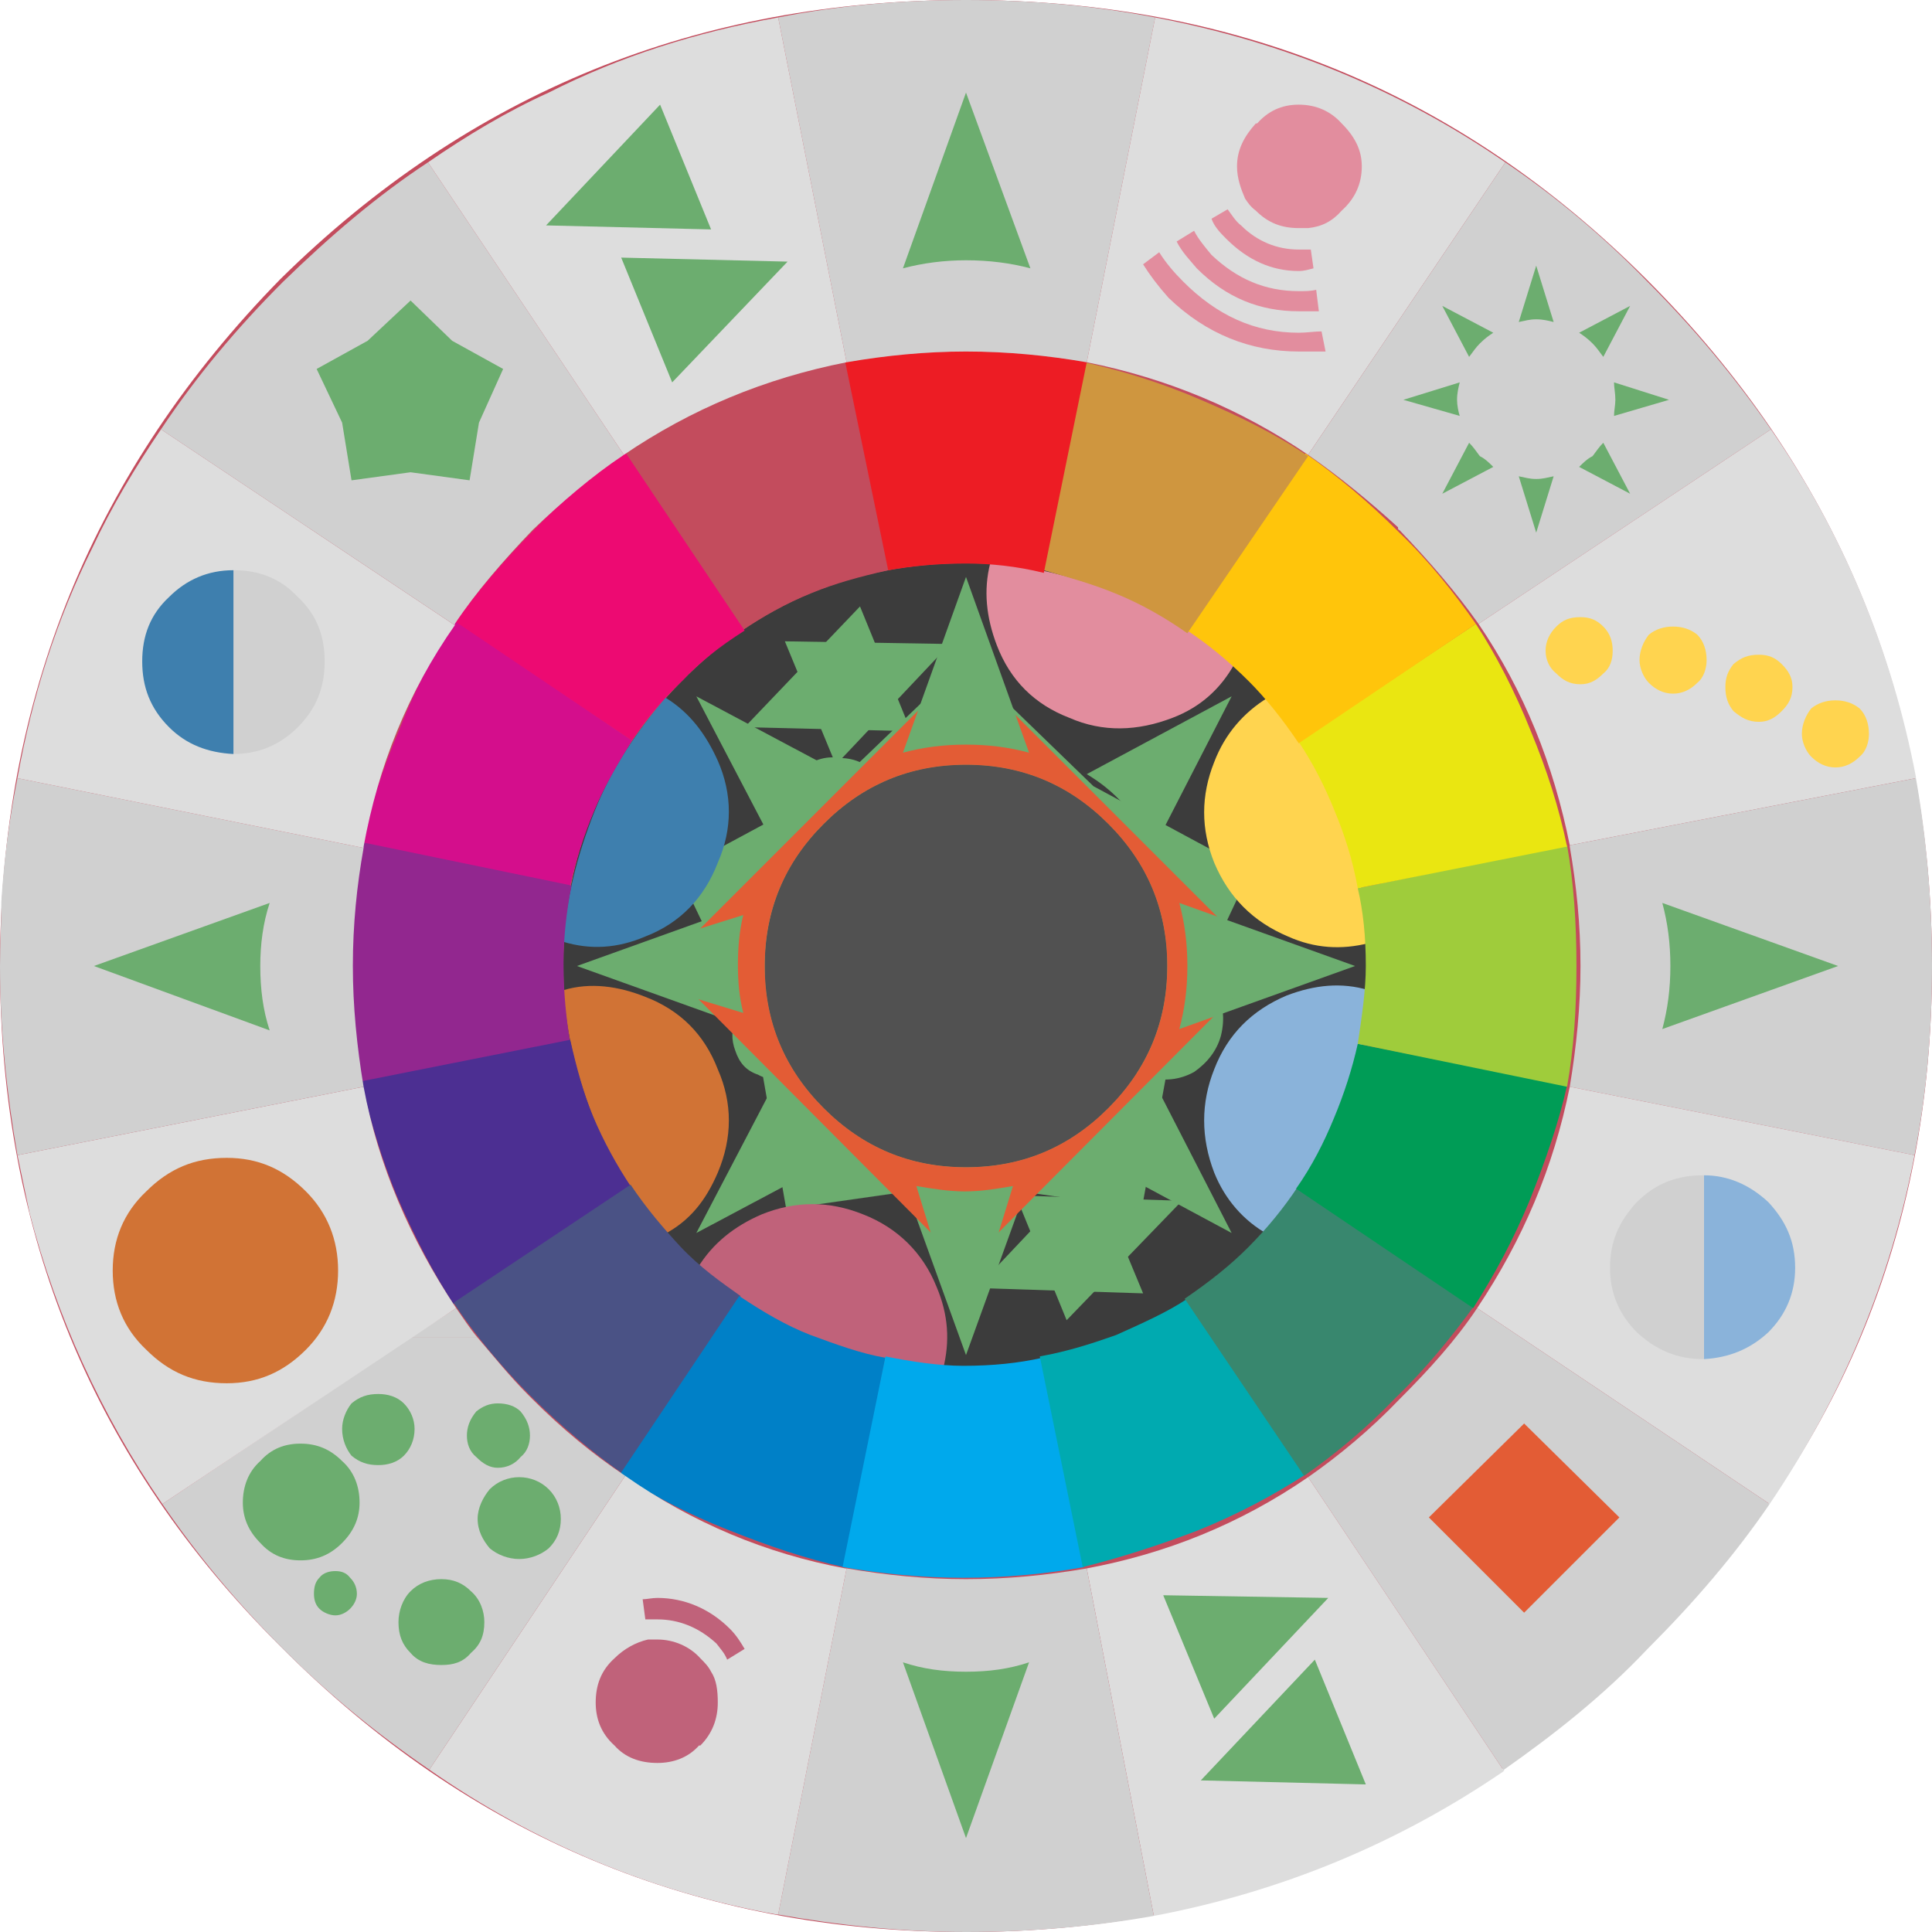 <?xml version="1.0" encoding="utf-8"?>
<!-- Generator: Adobe Illustrator 14.0.0, SVG Export Plug-In . SVG Version: 6.00 Build 43363)  -->
<!DOCTYPE svg PUBLIC "-//W3C//DTD SVG 1.1//EN" "http://www.w3.org/Graphics/SVG/1.1/DTD/svg11.dtd">
<svg version="1.1" xmlns="http://www.w3.org/2000/svg" xmlns:xlink="http://www.w3.org/1999/xlink" x="0px" y="0px" width="144px"
	 height="144px" viewBox="0 0 144 144" enable-background="new 0 0 144 144" xml:space="preserve">
<g id="BG">
	<path fill="#C34C5D" d="M144,72c0-20-7.1-37-21.3-51.2C108.8,6.9,92,0,72,0S35,6.9,20.9,20.8C7,35,0,52,0,72s7,36.9,20.9,50.7
		C35,136.9,52,144,72,144s36.8-7.1,50.7-21.3C136.9,108.9,144,92,144,72z"/>
	<path fill="#3C3C3C" d="M102,72c0-8.2-3-15.3-8.8-21.2C87.3,44.9,80.3,42,72,42c-8.2,0-15.4,2.9-21.2,8.8C45,56.7,42,63.8,42,72
		c0,8.3,3,15.4,8.8,21.2c5.8,5.8,13,8.8,21.2,8.8c8.3,0,15.3-3,21.2-8.8C99,87.4,102,80.3,102,72z M87,72c0,4.2-1.5,7.7-4.4,10.6
		C79.7,85.5,76.2,87,72,87s-7.7-1.5-10.6-4.4C58.5,79.7,57,76.2,57,72s1.5-7.7,4.4-10.6C64.3,58.5,67.8,57,72,57s7.7,1.5,10.6,4.4
		C85.5,64.3,87,67.8,87,72z"/>
	<path fill="#3C3C3C" d="M102,72c0-8.2-3-15.3-8.8-21.2C87.3,44.9,80.3,42,72,42c-8.2,0-15.4,2.9-21.2,8.8C45,56.7,42,63.8,42,72
		c0,8.3,3,15.4,8.8,21.2c5.8,5.8,13,8.8,21.2,8.8c8.3,0,15.3-3,21.2-8.8C99,87.4,102,80.3,102,72z M87,72c0,4.2-1.5,7.7-4.4,10.6
		C79.7,85.5,76.2,87,72,87s-7.7-1.5-10.6-4.4C58.5,79.7,57,76.2,57,72s1.5-7.7,4.4-10.6C64.3,58.5,67.8,57,72,57s7.7,1.5,10.6,4.4
		C85.5,64.3,87,67.8,87,72z"/>
	<path fill="#515151" d="M82.6,82.6C85.5,79.7,87,76.2,87,72s-1.5-7.7-4.4-10.6C79.7,58.5,76.2,57,72,57s-7.7,1.5-10.6,4.4
		C58.5,64.3,57,67.8,57,72s1.5,7.7,4.4,10.6C64.3,85.5,67.8,87,72,87S79.7,85.5,82.6,82.6z"/>
	<path fill="#6F6F6F" d="M58,57h-1v1h1V57z"/>
</g>
<g id="Indicators">
	<g id="pInd15">
		<path fill="#6CAD6F" d="M67.9,54.5l-3.8-9.3l-8.6,9L67.9,54.5z"/>
		<path fill="#6CAD6F" d="M88.1,89.5l-12.4-0.4l3.8,9.3L88.1,89.5z"/>
	</g>
	<path id="pInd14" fill="#6CAD6F" d="M85.1,90.1L87.5,77l5.7-12.1l-11.7-6.3l-9.6-9.3l-9.7,9.3l-11.7,6.3L56.3,77l2.3,13.1l13.3-1.9
		L85.1,90.1z M87,72c0,4.2-1.5,7.7-4.4,10.6C79.7,85.5,76.2,87,72,87s-7.7-1.5-10.6-4.4C58.5,79.7,57,76.2,57,72s1.5-7.7,4.4-10.6
		C64.3,58.5,67.8,57,72,57s7.7,1.5,10.6,4.4C85.5,64.3,87,67.8,87,72z"/>
	<path id="pInd13" fill="#3E7FAE" d="M42,70.2c2,0.6,4,0.5,6.1-0.4c2.6-1,4.4-2.9,5.4-5.5c1.1-2.5,1.1-5.1,0-7.6
		c-0.9-2-2.1-3.6-3.9-4.7c-2.1,2.5-4,5.2-5.3,8.5C43,63.8,42.2,67,42,70.2z"/>
	<path id="pInd12" fill="#6CAD6F" d="M56.1,76.7c-0.5-1.5-0.6-3-0.6-4.7s0.1-3.2,0.6-4.7L43,72L56.1,76.7z"/>
	<path id="pInd11" fill="#D17335" d="M53.5,79.7c-1-2.6-2.8-4.4-5.4-5.4c-2-0.8-4.1-1.1-6.1-0.5c0.2,3.2,1,6.5,2.3,9.7
		c1.3,3.3,3.1,6.1,5.2,8.5c1.9-1,3.1-2.5,4-4.6C54.6,84.8,54.6,82.2,53.5,79.7z"/>
	<g id="pInd10">
		<path fill="#6CAD6F" d="M85.2,63.8C85,63.9,84.9,64,84.8,64c1.1,1.8,1.8,3.8,2.1,6c0.1-0.1,0.3-0.2,0.5-0.2
			c0.8-0.3,1.4-0.8,1.8-1.6c0.3-0.8,0.3-1.6,0-2.4C89,65,88.5,64.3,87.7,64C86.9,63.6,86,63.5,85.2,63.8z"/>
		<path fill="#6CAD6F" d="M87.8,71.7c-0.3-0.1-0.6-0.2-0.8-0.2c0,0.2,0,0.3,0,0.5c0,3-0.8,5.7-2.3,8c0.3,0.1,0.5,0.2,0.8,0.3
			c1.3,0.3,2.4,0.2,3.5-0.4c1-0.7,1.7-1.6,2-2.7c0.3-1.2,0.2-2.4-0.4-3.4C90,72.7,89.1,72,87.8,71.7z"/>
		<path fill="#6CAD6F" d="M65.4,57.8c-0.7-0.8-1.6-1.3-2.8-1.3c-1.1-0.2-2.1,0.2-3,0.9c-0.8,0.7-1.2,1.6-1.4,2.8
			c-0.1,1,0.3,2,0.9,2.8c0.2,0.2,0.4,0.4,0.5,0.5c0.5-0.7,1.2-1.5,1.8-2.1c1.4-1.4,2.8-2.4,4.4-3.1C65.7,58.2,65.5,58,65.4,57.8z"/>
		<path fill="#6CAD6F" d="M59.2,64c-0.2,0-0.399-0.2-0.7-0.2c-1.2-0.3-2.4-0.2-3.4,0.4C54,64.9,53.3,65.8,53,67
			c-0.4,1.2-0.2,2.3,0.5,3.4c0.5,1.1,1.5,1.7,2.6,2.1c0.4,0,0.7,0,0.9,0.1c0-0.2,0-0.4,0-0.6C57,69,57.8,66.4,59.2,64z"/>
		<path fill="#6CAD6F" d="M57.1,74.2c-0.1,0-0.2,0-0.4,0c-0.8,0.3-1.5,0.9-1.8,1.7c-0.4,0.8-0.4,1.6-0.1,2.4
			c0.3,0.9,0.8,1.5,1.7,1.8c0.7,0.4,1.5,0.4,2.4,0c0.1,0,0.2-0.1,0.3-0.1C58.1,78.2,57.4,76.3,57.1,74.2z"/>
		<path fill="#6CAD6F" d="M76.5,86.4C75,86.8,73.5,87,72,87s-3-0.2-4.4-0.6c-0.1,0.2-0.1,0.5-0.1,0.8c0,1.3,0.5,2.3,1.3,3.2
			c0.899,0.8,2,1.3,3.2,1.3s2.3-0.5,3.2-1.3c0.8-0.9,1.3-1.9,1.3-3.2C76.5,86.9,76.5,86.6,76.5,86.4z"/>
		<path fill="#515151" d="M82.6,82.6C85.5,79.7,87,76.2,87,72s-1.5-7.7-4.4-10.6C79.7,58.5,76.2,57,72,57s-7.7,1.5-10.6,4.4
			C58.5,64.3,57,67.8,57,72s1.5,7.7,4.4,10.6C64.3,85.5,67.8,87,72,87S79.7,85.5,82.6,82.6z"/>
	</g>
	<path id="pInd9" fill="#C0627A" d="M64.3,90.5c-2.5-1-5-1-7.5,0c-2.101,0.9-3.7,2.2-4.8,4c2.5,2.1,5.3,3.9,8.5,5.3
		c3.3,1.3,6.5,2.1,9.8,2.2c0.5-2,0.399-4-0.5-6.1C68.8,93.4,66.9,91.5,64.3,90.5z"/>
	<path id="pInd8" fill="#6CAD6F" d="M76.7,88c-1.5,0.4-3,0.5-4.7,0.5s-3.2-0.1-4.7-0.5l4.7,13L76.7,88z"/>
	<g id="pInd7">
		<path fill="#6CAD6F" d="M62.3,57l8.5-9l-12.3-0.2L62.3,57z"/>
		<path fill="#6CAD6F" d="M85.2,96.4L81.3,87l-8.5,9L85.2,96.4z"/>
	</g>
	<path id="pInd6" fill="#E35C35" d="M71.9,49.5L49.5,71.9l22.4,22.5l22.4-22.5L71.9,49.5z M87,72c0,4.2-1.5,7.7-4.4,10.6
		C79.7,85.5,76.2,87,72,87s-7.7-1.5-10.6-4.4C58.5,79.7,57,76.2,57,72s1.5-7.7,4.4-10.6C64.3,58.5,67.8,57,72,57s7.7,1.5,10.6,4.4
		C85.5,64.3,87,67.8,87,72z"/>
	<path id="pInd5" fill="#8AB3DA" d="M99.8,83.5c1.3-3.3,2.1-6.5,2.2-9.7c-2-0.6-4-0.4-6.1,0.4c-2.6,1.1-4.4,2.9-5.4,5.5
		c-1,2.5-1,5.1,0,7.7c0.8,2,2.2,3.6,4,4.6C96.7,89.5,98.4,86.7,99.8,83.5z"/>
	<path id="pInd4" fill="#6CAD6F" d="M101,72l-13.1-4.7c0.4,1.5,0.6,3,0.6,4.7s-0.2,3.2-0.6,4.7L101,72z"/>
	<path id="pInd3" fill="#FFD44F" d="M96,69.8c2,0.9,4,1,6,0.5c-0.2-3.3-0.9-6.5-2.2-9.8c-1.4-3.2-3.1-6-5.3-8.5
		c-1.8,1.1-3.2,2.7-4,4.8c-1,2.5-1,5,0,7.5C91.6,66.9,93.4,68.7,96,69.8z"/>
	<g id="pInd2">
		<path fill="#6CAD6F" d="M67.3,56.1c1.5-0.4,3-0.6,4.7-0.6s3.2,0.2,4.7,0.6L72,43L67.3,56.1z"/>
		<path fill="#6CAD6F" d="M83.8,60c0.9,0.8,1.7,1.8,2.4,2.8l5.6-10.9L81,57.7C82,58.3,82.9,59,83.8,60z"/>
		<path fill="#6CAD6F" d="M86.2,81c-0.7,1-1.5,1.9-2.4,2.8c-0.9,0.9-1.8,1.7-2.8,2.3l10.8,5.8L86.2,81z"/>
		<path fill="#6CAD6F" d="M100.2,71.8l-11.8-3.6c0.3,1.2,0.4,2.5,0.4,3.7c0,1.3-0.1,2.4-0.4,3.6L100.2,71.8z"/>
		<path fill="#6CAD6F" d="M51.9,51.9l5.7,10.9c0.7-1,1.4-2,2.4-2.8c0.9-1,1.8-1.7,2.8-2.3L51.9,51.9z"/>
		<path fill="#6CAD6F" d="M55.4,68.2l-11.8,3.7l11.8,3.6c-0.3-1.2-0.4-2.3-0.4-3.6C55,70.7,55.1,69.4,55.4,68.2z"/>
		<path fill="#6CAD6F" d="M60,83.8c-1-0.9-1.7-1.8-2.4-2.8l-5.7,10.9l10.9-5.8C61.8,85.5,60.9,84.7,60,83.8z"/>
		<path fill="#6CAD6F" d="M71.9,88.8c-1.2,0-2.4-0.2-3.6-0.4l3.6,11.7l3.6-11.7C74.3,88.6,73.2,88.8,71.9,88.8z"/>
	</g>
	<path id="pInd1" fill="#E28D9E" d="M87.4,53.5c2.1-0.8,3.6-2.2,4.6-4c-2.4-2.1-5.2-3.8-8.5-5.2C80.2,43,77,42.2,73.8,42
		c-0.5,2-0.3,4,0.5,6.1c1,2.6,2.8,4.4,5.399,5.4C82.2,54.6,84.8,54.5,87.4,53.5z"/>
	<path id="pInd0" fill="#6CAD6F" d="M71.9,43.6l-3.7,11.8c1.2-0.2,2.5-0.4,3.7-0.4c1.3,0,2.4,0.2,3.6,0.4L71.9,43.6z"/>
</g>
<g id="NoteRing">
	<path id="i15" fill="#C34C5D" d="M60.5,44.2c1.7-0.7,3.5-1.2,5.7-1.7L63.1,27c-2.9,0.5-5.7,1.5-8.6,2.7c-3,1.1-5.7,2.6-8,4.1
		L55.3,47C56.8,46,58.5,45,60.5,44.2z"/>
	<path id="i14" fill="#ED0A72" d="M50.9,50.7c1.2-1.3,2.7-2.5,4.6-3.7l-8.9-13.3c-2.4,1.6-4.7,3.6-6.8,5.8c-2.3,2.3-4.3,4.7-5.9,6.9
		l13.2,8.8C48.1,53.7,49.3,52.2,50.9,50.7z"/>
	<path id="i13" fill="#D40E8C" d="M44.3,60.4c0.7-1.7,1.7-3.4,2.8-5.2l-13.2-8.9c-1.6,2.5-3,5.1-4.1,8c-1.3,3-2.2,5.9-2.9,8.7
		l15.6,3C42.9,64.2,43.5,62.3,44.3,60.4z"/>
	<path id="i12" fill="#92278F" d="M42,71.8c0-1.8,0.2-3.8,0.6-5.8l-15.5-3.2c-0.6,2.9-0.9,5.9-0.9,9c0,3.2,0.3,6.2,0.8,9l15.5-3.1
		C42.2,75.9,42,74,42,71.8z"/>
	<path id="i11" fill="#4C2F92" d="M44.2,83.2c-0.7-1.7-1.2-3.5-1.7-5.7l-15.6,3.1c0.7,2.9,1.5,5.7,2.7,8.6c1.3,3,2.7,5.7,4.2,8
		L47,88.4C46,86.9,45,85.1,44.2,83.2z"/>
	<path id="i10" fill="#4A5285" d="M50.7,92.9c-1.2-1.3-2.5-2.8-3.7-4.6l-13.2,8.8c1.6,2.4,3.6,4.8,5.7,6.9c2.3,2.3,4.7,4.3,7,5.9
		l8.7-13.3C53.8,95.6,52.2,94.5,50.7,92.9z"/>
	<path id="i9" fill="#0080C7" d="M60.4,99.5c-1.8-0.7-3.5-1.7-5.3-2.9l-8.9,13.3c2.5,1.6,5.2,3,8,4.1c3,1.2,5.9,2.2,8.7,2.8
		l3.1-15.6C64.2,100.9,62.3,100.2,60.4,99.5z"/>
	<path id="i8" fill="#00A9EC" d="M71.8,101.8c-1.8,0-3.8-0.3-5.8-0.7l-3.2,15.7c2.899,0.5,5.899,0.8,9,0.8c3.2,0,6.2-0.3,9-0.8
		L77.7,101.2C75.9,101.6,74,101.8,71.8,101.8z"/>
	<path id="i7" fill="#00AAB0" d="M83.2,99.5c-1.7,0.6-3.5,1.2-5.7,1.6l3.2,15.7c2.8-0.7,5.6-1.6,8.5-2.7c3-1.2,5.8-2.7,8.1-4.2
		l-8.8-13.1C87,97.8,85.2,98.6,83.2,99.5z"/>
	<path id="i6" fill="#38876E" d="M93,93c-1.3,1.3-2.8,2.5-4.7,3.8l8.9,13.2c2.3-1.6,4.7-3.6,6.8-5.8c2.3-2.2,4.3-4.7,5.9-6.9
		l-13.2-8.8C95.7,90,94.5,91.5,93,93z"/>
	<path id="i5" fill="#009C56" d="M99.4,83.4c-0.7,1.7-1.6,3.5-2.8,5.2l13.2,8.9c1.6-2.5,3-5.1,4.2-8c1.2-3,2.2-5.9,2.8-8.6
		l-15.6-3.1C100.8,79.6,100.2,81.5,99.4,83.4z"/>
	<path id="i4" fill="#9FCC3B" d="M101.8,72c0,1.8-0.3,3.8-0.6,5.8l15.6,3.2c0.5-2.8,0.7-5.8,0.7-9s-0.2-6.2-0.7-9l-15.6,3.2
		C101.6,67.9,101.8,69.8,101.8,72z"/>
	<path id="i3" fill="#EAE611" d="M99.5,60.5c0.7,1.7,1.3,3.5,1.7,5.7l15.6-3.1c-0.6-2.9-1.5-5.7-2.7-8.6c-1.2-3-2.6-5.7-4.1-8
		l-13.2,8.8C97.8,56.8,98.7,58.5,99.5,60.5z"/>
	<path id="i2" fill="#FFC50B" d="M93.1,50.8c1.2,1.2,2.5,2.8,3.7,4.6l13.2-8.9c-1.6-2.3-3.5-4.7-5.7-6.8c-2.3-2.3-4.7-4.3-7-5.9
		L88.5,47C90,48,91.5,49.2,93.1,50.8z"/>
	<path id="i1" fill="#CF963F" d="M83.3,44.3c1.7,0.7,3.5,1.7,5.2,2.9l9-13.2c-2.5-1.7-5.2-3-8-4.2c-3-1.3-6-2.2-8.7-2.8l-3,15.5
		C79.5,43,81.4,43.5,83.3,44.3z"/>
	<path id="i0" fill="#ED1C24" d="M72,42c1.8,0,3.8,0.2,5.8,0.7L81,27c-2.8-0.5-5.8-0.8-9-0.8s-6.2,0.3-9,0.8l3.2,15.5
		C67.9,42.2,69.8,42,72,42z"/>
</g>
<g id="Outside">
	<g id="o0">
		<path fill="#D0D0D0" d="M58,1.3L63.1,27c2.9-0.5,5.9-0.8,8.9-0.8c3.1,0,6.1,0.3,9,0.8l5.1-25.7C81.5,0.4,76.8,0,72,0
			S62.5,0.4,58,1.3z"/>
		<path fill="#6CAD6F" d="M67.3,20c1.5-0.4,3.1-0.6,4.7-0.6c1.7,0,3.3,0.2,4.8,0.6L72,6.9L67.3,20z"/>
	</g>
	<g id="o1">
		<path fill="#DDDDDD" d="M86.1,1.3L81,27c6,1.2,11.5,3.5,16.5,6.9l14.7-21.8C104.2,6.6,95.5,3.1,86.1,1.3z"/>
		<path fill="#E28D9E" d="M100,9.2c-0.8-0.9-1.9-1.4-3.2-1.4c-1.3,0-2.3,0.5-3.1,1.4h-0.1c-0.9,1-1.4,2-1.4,3.2
			c0,0.9,0.3,1.7,0.6,2.4c0.2,0.3,0.4,0.6,0.8,0.9c0.9,0.9,1.9,1.3,3.2,1.3c0.2,0,0.4,0,0.7,0c1-0.1,1.8-0.5,2.5-1.3
			c1-0.9,1.5-2,1.5-3.3C101.5,11.2,101,10.2,100,9.2z"/>
		<path fill="#E28D9E" d="M86.4,18.8l-1.2,0.9c0.5,0.8,1.1,1.6,1.9,2.5c2.8,2.7,6.1,4,9.7,4c0.7,0,1.4,0,2,0l-0.3-1.5
			c-0.5,0-1.1,0.1-1.7,0.1c-3.3,0-6.1-1.3-8.6-3.8C87.5,20.3,86.9,19.6,86.4,18.8z"/>
		<path fill="#E28D9E" d="M87.7,18c0.4,0.8,1,1.4,1.5,2c2.2,2.2,4.7,3.2,7.6,3.2c0.5,0,1,0,1.5,0l-0.2-1.6c-0.4,0.1-0.8,0.1-1.3,0.1
			c-2.5,0-4.6-0.9-6.5-2.7c-0.5-0.6-1-1.2-1.3-1.8L87.7,18z"/>
		<path fill="#E28D9E" d="M97.7,18.6c-0.3,0-0.6,0-0.9,0c-1.6,0-3.1-0.6-4.3-1.8c-0.4-0.3-0.7-0.8-1-1.2l-1.2,0.7
			c0.2,0.6,0.7,1.1,1.1,1.5c1.6,1.6,3.4,2.4,5.4,2.4c0.4,0,0.7-0.1,1.1-0.2L97.7,18.6z"/>
	</g>
	<g id="o2">
		<path fill="#D0D0D0" d="M110.2,46.5L132,32c-2.7-3.9-5.7-7.5-9.2-11c-3.3-3.4-6.9-6.4-10.6-8.9L97.5,33.9c2.3,1.6,4.5,3.4,6.7,5.4
			c0,0.1,0,0.2,0.1,0.2C106.5,41.8,108.5,44.1,110.2,46.5z"/>
		<path fill="#6CAD6F" d="M121.5,36.8l-2-3.8c-0.3,0.3-0.5,0.6-0.8,1c-0.4,0.2-0.7,0.5-1,0.8L121.5,36.8z"/>
		<path fill="#6CAD6F" d="M120.3,31l4.1-1.2l-4.1-1.3c0,0.4,0.1,0.8,0.1,1.3C120.4,30.2,120.3,30.6,120.3,31z"/>
		<path fill="#6CAD6F" d="M118.7,25.6c0.3,0.3,0.5,0.6,0.8,1l2-3.8l-3.8,2C118,25,118.3,25.2,118.7,25.6z"/>
		<path fill="#6CAD6F" d="M114.5,19.8l-1.3,4.2c0.5-0.1,0.8-0.2,1.3-0.2s0.9,0.1,1.3,0.2L114.5,19.8z"/>
		<path fill="#6CAD6F" d="M108.6,29.8c0-0.5,0.1-0.9,0.2-1.3l-4.2,1.3l4.2,1.2C108.7,30.7,108.6,30.2,108.6,29.8z"/>
		<path fill="#6CAD6F" d="M115.8,35.5c-0.5,0.1-0.8,0.2-1.3,0.2s-0.8-0.1-1.3-0.2l1.3,4.2L115.8,35.5z"/>
		<path fill="#6CAD6F" d="M110.3,25.6c0.4-0.4,0.7-0.6,1-0.8l-3.8-2l2,3.8C109.8,26.2,110,25.9,110.3,25.6z"/>
		<path fill="#6CAD6F" d="M110.3,34c-0.3-0.4-0.5-0.7-0.8-1l-2,3.8l3.8-2C111,34.5,110.7,34.2,110.3,34z"/>
	</g>
	<g id="o3">
		<path fill="#DDDDDD" d="M117,63l25.8-5v-0.1C141,48.5,137.4,39.8,132,32l-21.8,14.5C113.6,51.5,115.8,57,117,63z"/>
		<path fill="#FFD44F" d="M132.8,49.5c-0.5-0.5-1-0.7-1.7-0.7c-0.8,0-1.3,0.2-1.9,0.7c-0.4,0.5-0.6,1-0.6,1.7c0,0.8,0.2,1.3,0.6,1.8
			c0.6,0.5,1.1,0.8,1.9,0.8c0.7,0,1.2-0.3,1.7-0.8s0.8-1,0.8-1.8C133.6,50.5,133.3,50,132.8,49.5z"/>
		<path fill="#FFD44F" d="M134.3,54.7c0,0.6,0.3,1.3,0.7,1.7c0.5,0.5,1.1,0.8,1.8,0.8c0.7,0,1.3-0.3,1.8-0.8
			c0.5-0.4,0.7-1.1,0.7-1.7c0-0.7-0.2-1.4-0.7-1.9c-0.5-0.4-1.1-0.6-1.8-0.6c-0.7,0-1.3,0.2-1.8,0.6C134.6,53.3,134.3,54,134.3,54.7
			z"/>
		<path fill="#FFD44F" d="M119.5,50.2c0.5-0.4,0.7-1,0.7-1.7s-0.2-1.3-0.7-1.8s-1-0.7-1.7-0.7c-0.8,0-1.3,0.2-1.8,0.7
			s-0.8,1.1-0.8,1.8s0.3,1.3,0.8,1.7c0.5,0.5,1,0.8,1.8,0.8C118.5,51,119,50.7,119.5,50.2z"/>
		<path fill="#FFD44F" d="M127.2,49.2c0-0.7-0.2-1.4-0.7-1.9c-0.5-0.4-1.1-0.6-1.8-0.6c-0.7,0-1.3,0.2-1.8,0.6
			c-0.4,0.5-0.7,1.2-0.7,1.9c0,0.6,0.3,1.3,0.7,1.7c0.5,0.5,1.1,0.8,1.8,0.8c0.7,0,1.3-0.3,1.8-0.8C127,50.5,127.2,49.8,127.2,49.2z
			"/>
	</g>
	<g id="o4">
		<path fill="#D0D0D0" d="M117,63v0.1c0.5,2.9,0.8,5.8,0.8,8.9c0,3-0.3,6-0.8,9l25.7,5.1c0.9-4.6,1.3-9.3,1.3-14.1s-0.4-9.5-1.2-14
			L117,63z"/>
		<path fill="#6CAD6F" d="M137,72l-13.1-4.7c0.4,1.5,0.6,3,0.6,4.7s-0.2,3.2-0.6,4.7L137,72z"/>
	</g>
	<g id="o5">
		<path fill="#DDDDDD" d="M117,81L117,81c-1.2,6-3.5,11.4-6.9,16.5l21.8,14.6c5.4-8,9-16.6,10.8-26L117,81z"/>
		<path fill="#8AB3DA" d="M133.8,94.5c0-2-0.7-3.5-2-4.9c-1.4-1.3-3-2-4.8-2v13.7c1.8-0.1,3.4-0.7,4.8-2
			C133.1,98,133.8,96.4,133.8,94.5z"/>
		<path fill="#D0D0D0" d="M127,101.3V87.6h-0.1c-1.9,0-3.5,0.6-4.9,2c-1.3,1.4-2,2.9-2,4.9c0,1.9,0.7,3.5,2,4.8c1.4,1.3,3,2,4.9,2
			H127z"/>
	</g>
	<g id="o6">
		<path fill="#D0D0D0" d="M110.1,97.5c-1.6,2.4-3.6,4.6-5.8,6.8c-2.1,2.2-4.5,4.2-6.8,5.8l14.6,21.9v-0.1c3.7-2.6,7.4-5.5,10.7-9
			c3.5-3.5,6.5-7,9.1-10.8l0,0L110.1,97.5z"/>
		<path fill="#E35C35" d="M113.6,106.1l-7.1,7l7.1,7.1l7.1-7.1L113.6,106.1z"/>
	</g>
	<g id="o7">
		<path fill="#DDDDDD" d="M81,116.9l5,25.9c9.5-1.8,18.2-5.4,26.1-10.8l-14.6-21.9C92.4,113.6,86.9,115.8,81,116.9z"/>
		<path fill="#6CAD6F" d="M89.5,132.7l12.3,0.3l-3.8-9.3L89.5,132.7z"/>
		<path fill="#6CAD6F" d="M99,119.1l-12.3-0.2l3.8,9.2L99,119.1z"/>
	</g>
	<g id="o8">
		<path fill="#D0D0D0" d="M72,144c4.8,0,9.5-0.4,14-1.2l-5-25.9c-2.9,0.5-5.9,0.8-9,0.8c-3,0-6-0.3-8.9-0.8L58,142.7
			C62.5,143.5,67.2,144,72,144z"/>
		<path fill="#6CAD6F" d="M72,124.6c-1.7,0-3.2-0.2-4.7-0.7L72,137l4.7-13.1C75.2,124.4,73.7,124.6,72,124.6z"/>
	</g>
	<g id="o9">
		<path fill="#DDDDDD" d="M46.6,110L32,131.9c7.9,5.5,16.5,9.1,25.9,10.8H58l5.1-25.8H63C57.1,115.8,51.6,113.5,46.6,110z"/>
		<path fill="#C0627A" d="M53.4,122.5c0.3,0.4,0.6,0.7,0.8,1.2l1.3-0.8c-0.3-0.5-0.6-1-1.1-1.5c-1.5-1.5-3.4-2.3-5.4-2.3
			c-0.4,0-0.8,0.1-1.1,0.1l0.2,1.5c0.3,0,0.6,0,0.9,0C50.6,120.7,52.1,121.3,53.4,122.5z"/>
		<path fill="#C0627A" d="M53.5,126.9c0-0.9-0.1-1.7-0.5-2.3c-0.2-0.4-0.5-0.7-0.8-1c-0.8-0.9-2-1.4-3.2-1.4c-0.2,0-0.5,0-0.7,0
			c-0.9,0.2-1.8,0.7-2.5,1.4c-1,0.9-1.4,2-1.4,3.3c0,1.2,0.4,2.3,1.4,3.2c0.8,0.9,1.899,1.3,3.2,1.3c1.2,0,2.3-0.4,3.1-1.3h0.1
			C53.1,129.2,53.5,128.1,53.5,126.9z"/>
	</g>
	<g id="o10">
		<path fill="#D0D0D0" d="M35.6,99.7C35,99,34.5,98.2,34,97.5l-3.4,2.2H35.6z"/>
		<path fill="#D0D0D0" d="M39.4,104c-1.4-1.4-2.6-2.9-3.8-4.3h-5l-18.5,12.4c2.6,3.8,5.5,7.3,9,10.8s7.1,6.4,10.9,9L46.6,110l0,0
			c-2.4-1.6-4.7-3.5-6.9-5.7C39.6,104.2,39.5,104.1,39.4,104z"/>
		<path fill="#6CAD6F" d="M34.8,107c0,0.6,0.2,1.2,0.7,1.6c0.5,0.5,1,0.8,1.6,0.8c0.7,0,1.3-0.3,1.7-0.8c0.5-0.4,0.7-1,0.7-1.6
			s-0.2-1.2-0.7-1.8c-0.4-0.4-1-0.6-1.7-0.6c-0.6,0-1.1,0.2-1.6,0.6C35,105.8,34.8,106.4,34.8,107z"/>
		<path fill="#6CAD6F" d="M40.9,115.4c0.6-0.6,0.9-1.3,0.9-2.2c0-0.8-0.3-1.6-0.9-2.2c-0.6-0.6-1.4-0.9-2.2-0.9
			c-0.8,0-1.6,0.3-2.2,0.9c-0.5,0.6-0.9,1.4-0.9,2.2c0,0.9,0.4,1.6,0.9,2.2c0.6,0.5,1.4,0.8,2.2,0.8
			C39.5,116.2,40.3,115.9,40.9,115.4z"/>
		<path fill="#6CAD6F" d="M36.1,120.9c0-0.8-0.3-1.7-1-2.3c-0.6-0.6-1.3-0.9-2.2-0.9c-0.9,0-1.7,0.3-2.3,0.9
			c-0.6,0.6-0.9,1.5-0.9,2.3c0,1,0.3,1.7,0.9,2.3c0.6,0.7,1.4,0.9,2.3,0.9c0.9,0,1.6-0.2,2.2-0.9C35.8,122.6,36.1,121.9,36.1,120.9z
			"/>
		<path fill="#6CAD6F" d="M25.5,108.9c-0.9-0.9-1.9-1.3-3.1-1.3s-2.2,0.4-3,1.3c-0.9,0.8-1.3,1.9-1.3,3.1c0,1.1,0.4,2.1,1.3,3
			c0.8,0.9,1.8,1.3,3,1.3s2.2-0.4,3.1-1.3s1.3-1.9,1.3-3C26.8,110.8,26.4,109.7,25.5,108.9z"/>
		<path fill="#6CAD6F" d="M25.5,106.5c0,0.8,0.3,1.5,0.7,2c0.601,0.5,1.2,0.7,2,0.7c0.7,0,1.4-0.2,1.9-0.7s0.8-1.2,0.8-2
			c0-0.7-0.3-1.4-0.8-1.9s-1.2-0.7-1.9-0.7c-0.8,0-1.399,0.2-2,0.7C25.8,105.1,25.5,105.8,25.5,106.5z"/>
		<path fill="#6CAD6F" d="M23.4,118.8c0,0.4,0.1,0.8,0.4,1.1c0.3,0.3,0.8,0.5,1.2,0.5s0.8-0.2,1.1-0.5c0.3-0.3,0.5-0.7,0.5-1.1
			c0-0.5-0.2-0.9-0.5-1.2c-0.3-0.4-0.7-0.5-1.1-0.5s-0.9,0.1-1.2,0.5C23.5,117.9,23.4,118.3,23.4,118.8z"/>
	</g>
	<g id="o11">
		<path fill="#DDDDDD" d="M2.2,90.4c2,7.7,5.3,15,9.9,21.7L34,97.5c-3.4-5.1-5.8-10.6-6.9-16.5L1.3,86.1C1.6,87.5,1.9,89,2.2,90.4z"
			/>
		<path fill="#D17335" d="M16.9,103.1c2.3,0,4.2-0.8,5.9-2.5C24.4,99,25.2,97,25.2,94.7c0-2.3-0.8-4.3-2.399-5.9
			c-1.7-1.7-3.601-2.5-5.9-2.5c-2.4,0-4.3,0.8-6,2.5c-1.7,1.6-2.5,3.6-2.5,5.9c0,2.3,0.8,4.3,2.5,5.9
			C12.6,102.3,14.5,103.1,16.9,103.1z"/>
	</g>
	<g id="o12">
		<path fill="#D0D0D0" d="M1.3,86.1L27.1,81c-0.5-3-0.8-6-0.8-9c0-3.1,0.3-6,0.8-8.8L1.3,58c-0.601,3-1,6-1.2,9.2
			C0.1,68.8,0,70.3,0,72C0,76.8,0.5,81.5,1.3,86.1z"/>
		<path fill="#6CAD6F" d="M19.4,72c0-1.6,0.2-3.2,0.7-4.7L7,72l13.1,4.8C19.6,75.3,19.4,73.7,19.4,72z"/>
	</g>
	<g id="o13">
		<path fill="#DDDDDD" d="M6.9,40.8C4.2,46.2,2.4,51.9,1.3,58l0,0l25.8,5.2v-0.1c1.1-6,3.3-11.5,6.8-16.5L12,32
			C10.1,34.8,8.3,37.8,6.9,40.8z"/>
		<path fill="#D0D0D0" d="M24.2,49.3c0-1.9-0.6-3.5-2-4.8c-1.3-1.4-2.899-2-4.8-2l0,0v13.7l0,0c1.9,0,3.5-0.7,4.8-2
			C23.6,52.8,24.2,51.2,24.2,49.3z"/>
		<path fill="#3E7FAE" d="M17.4,56.2V42.5c-1.9,0-3.5,0.7-4.8,2c-1.4,1.3-2,2.9-2,4.8c0,1.9,0.6,3.5,2,4.9
			C13.9,55.5,15.5,56.1,17.4,56.2z"/>
	</g>
	<g id="o14">
		<path fill="#D0D0D0" d="M46.5,33.9L31.9,12.1l0,0c-3.8,2.5-7.3,5.5-10.8,8.9c-3.5,3.5-6.5,7.1-9.1,11l21.9,14.6v-0.1
			c1.6-2.4,3.6-4.7,5.8-7C41.9,37.4,44.1,35.5,46.5,33.9z"/>
		<path fill="#6CAD6F" d="M35.7,31.5l1.8-4l-3.8-2.1l-3.1-3l-3.2,3l-3.8,2.1l1.9,4l0.7,4.3l4.4-0.6l4.4,0.6L35.7,31.5z"/>
	</g>
	<g id="o15">
		<path id="rotateLeft" fill="#DDDDDD" d="M40.9,6.9c-3.1,1.4-6.1,3.2-9,5.2l14.6,21.8c5-3.4,10.5-5.7,16.6-6.9l0,0L58,1.3l0,0
			C51.9,2.4,46.2,4.2,40.9,6.9z"/>
		<path fill="#6CAD6F" d="M50.1,28.5l8.6-9L46.3,19.2L50.1,28.5z"/>
		<path fill="#6CAD6F" d="M49.2,7.8l-8.5,9L53,17.1L49.2,7.8z"/>
	</g>
</g>
</svg>
